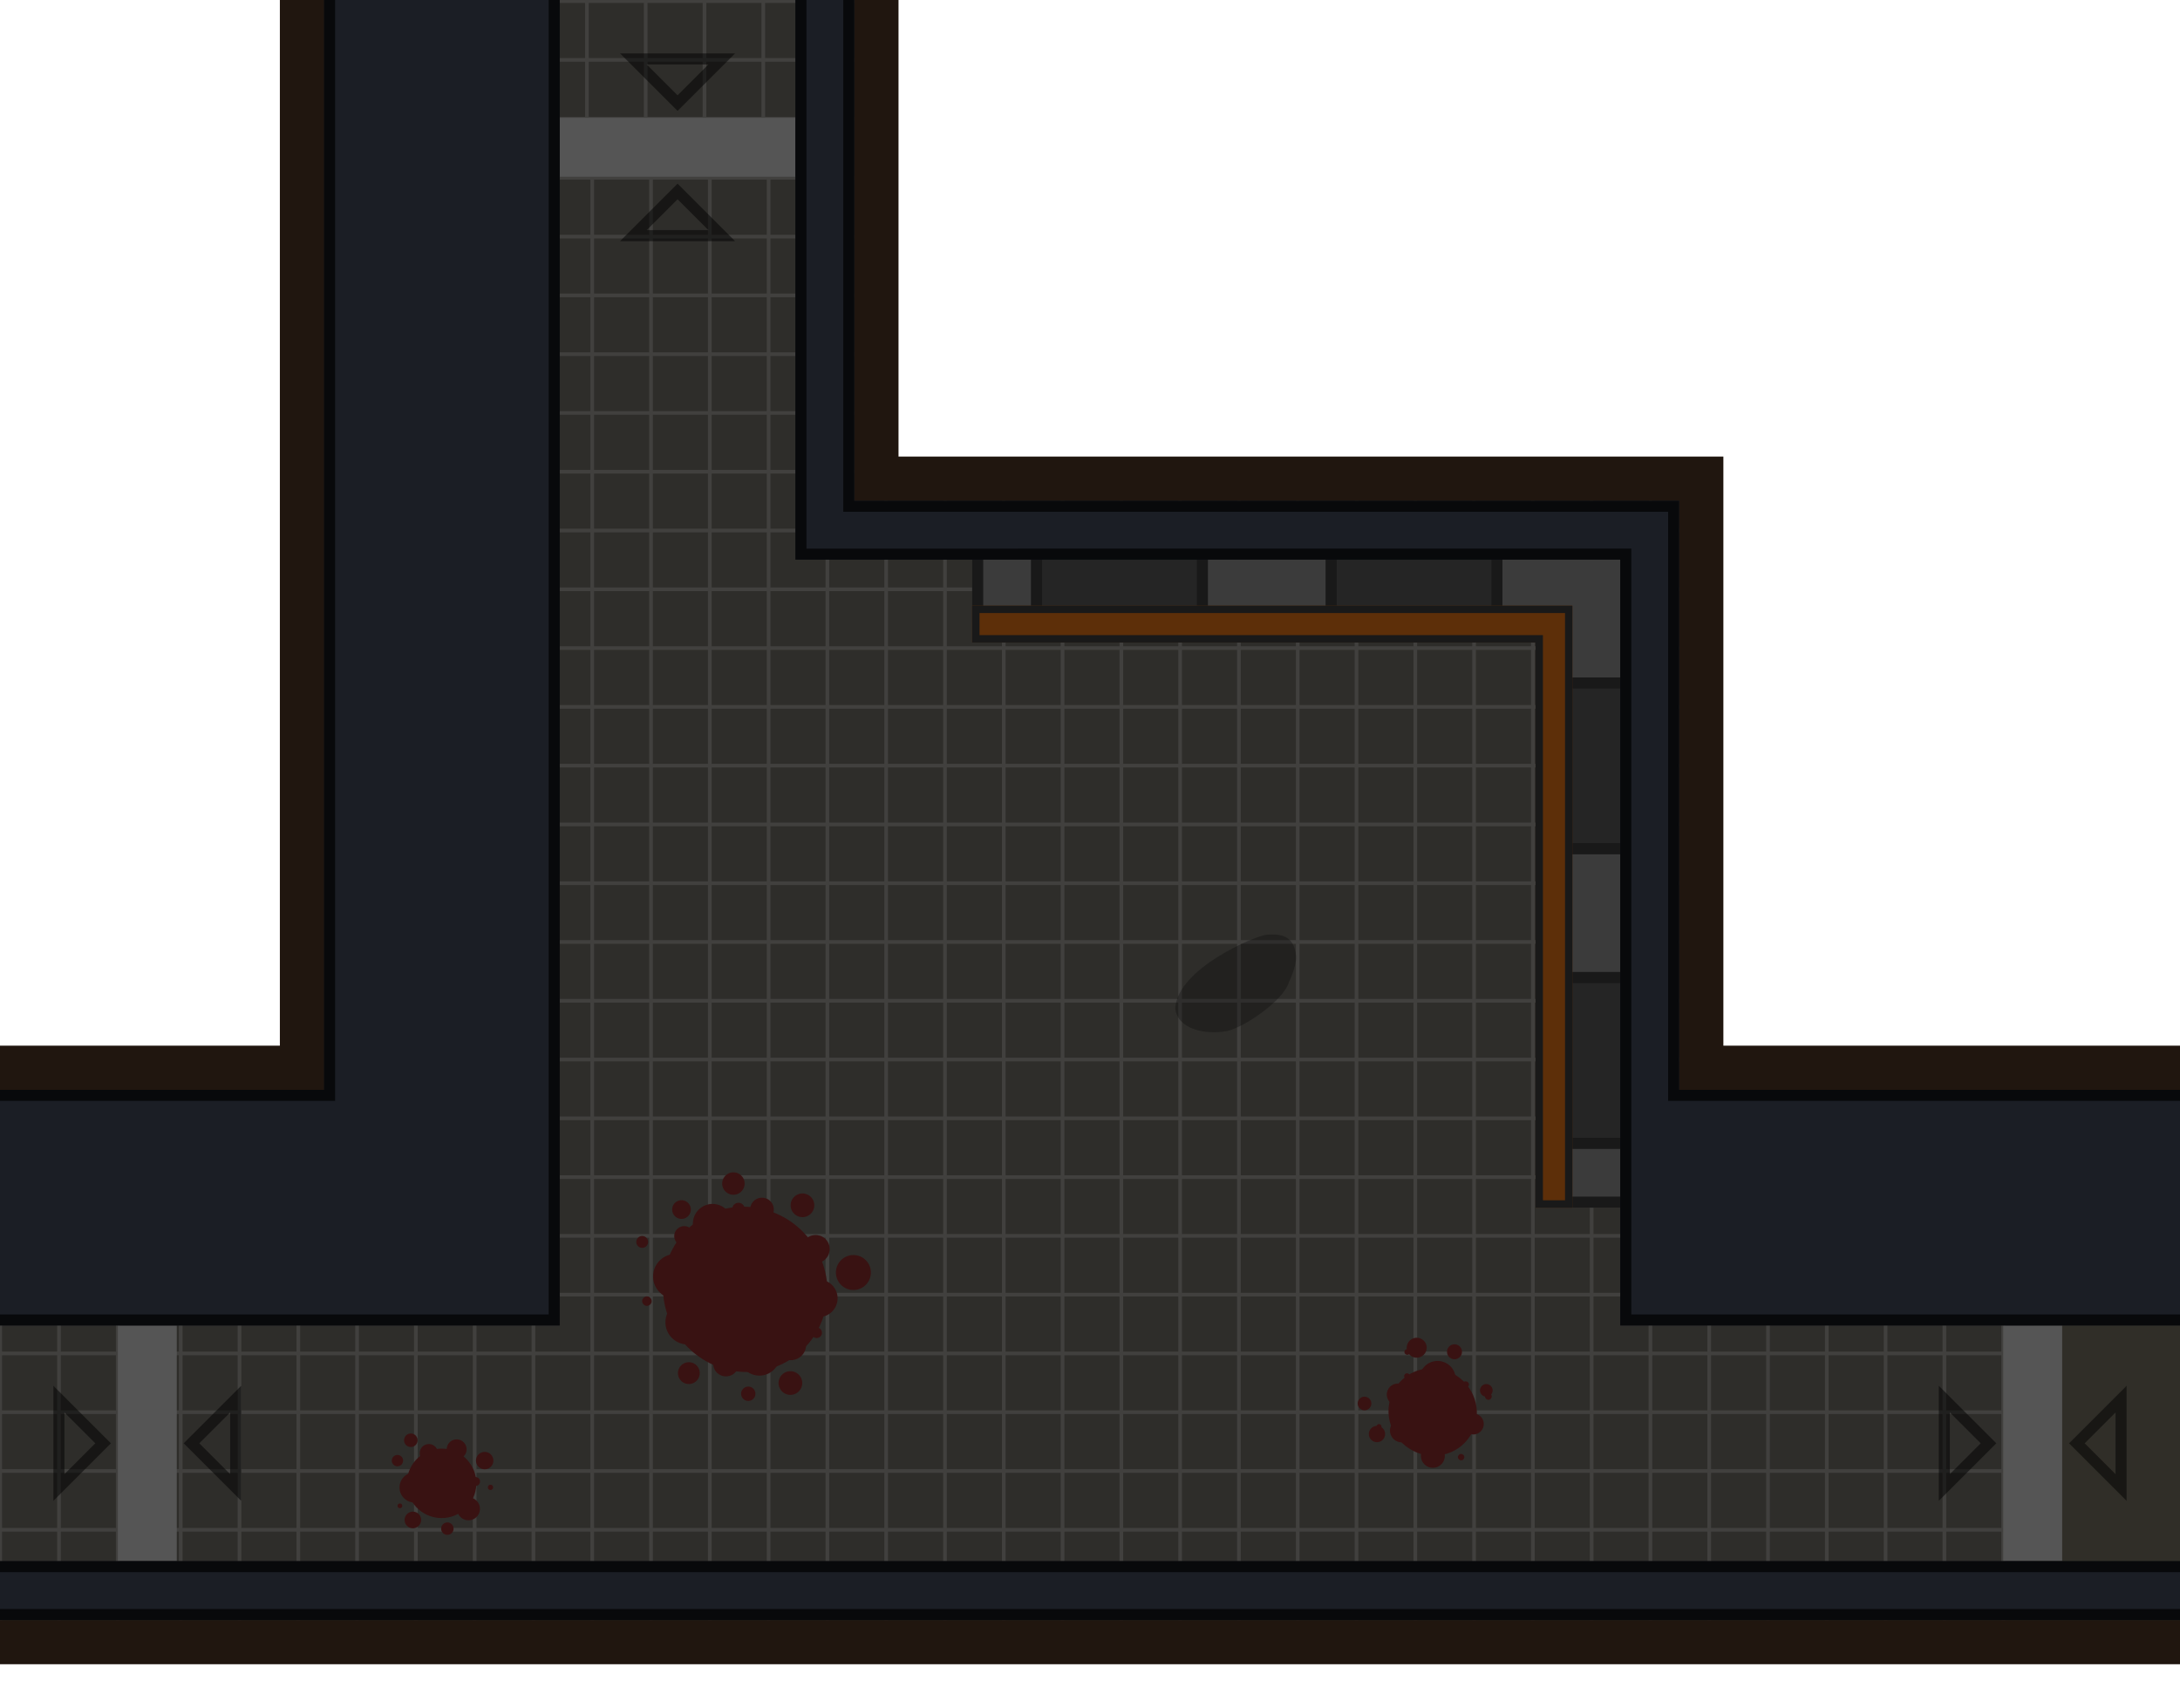 <?xml version="1.0" encoding="UTF-8" standalone="no"?>
<svg
   xmlns:dc="http://purl.org/dc/elements/1.1/"
   xmlns:cc="http://creativecommons.org/ns#"
   xmlns:rdf="http://www.w3.org/1999/02/22-rdf-syntax-ns#"
   xmlns:svg="http://www.w3.org/2000/svg"
   xmlns="http://www.w3.org/2000/svg"
   xmlns:xlink="http://www.w3.org/1999/xlink"
   xmlns:sodipodi="http://sodipodi.sourceforge.net/DTD/sodipodi-0.dtd"
   xmlns:inkscape="http://www.inkscape.org/namespaces/inkscape"
   width="1184"
   height="928"
   viewBox="0 0 313.267 245.533"
   version="1.1"
   id="svg61"
   sodipodi:docname="map-bunker-hatchet-compartment-floor-01.svg"
   inkscape:version="0.92.2 (5c3e80d, 2017-08-06)">
  <sodipodi:namedview
     pagecolor="#ffffff"
     bordercolor="#666666"
     borderopacity="1"
     objecttolerance="10"
     gridtolerance="10"
     guidetolerance="10"
     inkscape:pageopacity="0"
     inkscape:pageshadow="2"
     inkscape:window-width="1920"
     inkscape:window-height="1017"
     id="namedview63"
     showgrid="true"
     inkscape:showpageshadow="false"
     inkscape:zoom="0.88749864"
     inkscape:cx="376.54056"
     inkscape:cy="354.09778"
     inkscape:window-x="1912"
     inkscape:window-y="-8"
     inkscape:window-maximized="1"
     inkscape:current-layer="svg61"
     fit-margin-top="48"
     fit-margin-left="48"
     fit-margin-right="48"
     fit-margin-bottom="48">
    <inkscape:grid
       type="xygrid"
       id="grid872"
       empspacing="8"
       spacingy="1.058"
       spacingx="1.058"
       originx="198.967"
       originy="12.7" />
  </sodipodi:namedview>
  <defs
     id="defs27">
    <pattern
       inkscape:collect="always"
       xlink:href="#pattern2312"
       id="pattern2329"
       patternTransform="matrix(0.066,0,0,0.066,283.633,97.366)" />
    <pattern
       inkscape:collect="always"
       xlink:href="#a"
       id="pattern2312"
       patternTransform="matrix(0.066,0,0,0.066,76.2,110.068)" />
    <clipPath
       id="f">
      <path
         d="m -45.534,209.35 29.33,16.933 v 33.867 l -29.33,16.933 -29.33,-16.933 v -33.867 z"
         id="path2"
         inkscape:connector-curvature="0"
         style="fill-opacity:0.506;stroke:#ffffff;stroke-width:2.117;stroke-opacity:0.502" />
    </clipPath>
    <clipPath
       id="e">
      <path
         d="m -22.25,168.075 v -9.525 h -46.568 v 9.525 z"
         clip-path="url(#clipPath6865)"
         id="path5"
         inkscape:connector-curvature="0"
         style="fill:#a3977d;stroke-width:2.081" />
    </clipPath>
    <clipPath
       id="d">
      <path
         clip-path="url(#clipPath6865)"
         d="m 402.14,158.55 h 9.526 v -42.334 h -9.525 z"
         id="path8"
         inkscape:connector-curvature="0"
         style="fill:#a3977d;stroke-width:1.984" />
    </clipPath>
    <filter
       id="b"
       x="-0.023"
       width="1.047"
       y="-0.025"
       height="1.049"
       style="color-interpolation-filters:sRGB">
      <feGaussianBlur
         stdDeviation="1.651"
         id="feGaussianBlur11" />
    </filter>
    <pattern
       xlink:href="#a"
       id="c"
       patternTransform="matrix(0.066,0,0,0.066,76.2,110.068)" />
    <pattern
       patternUnits="userSpaceOnUse"
       width="128"
       height="128"
       patternTransform="matrix(.265 0 0 .265 0 -38.1)"
       id="a">
      <path
         fill="none"
         stroke-width="3.78"
         d="M0 0h128v128H0z"
         id="path15" />
      <path
         fill="none"
         stroke-width="3.78"
         d="M0 0h128v128H0z"
         id="path17" />
      <path
         d="M0 0h128v128H0z"
         fill="#2e2d2a"
         stroke-width="15.118"
         stroke-miterlimit="10"
         id="path19" />
      <path
         d="M60 128V68H0v-8h60V0h8v60h60v8H68v60z"
         fill="#6f6f6f"
         fill-opacity=".303"
         stroke-width="1.414"
         id="path21" />
    </pattern>
    <filter
       style="color-interpolation-filters:sRGB"
       id="a-9"
       x="-0.023"
       width="1.047"
       y="-0.025"
       height="1.049">
      <feGaussianBlur
         stdDeviation="1.651"
         id="feGaussianBlur17" />
    </filter>
    <clipPath
       id="b-4">
      <path
         style="fill:#a3977d;stroke-width:1.984"
         inkscape:connector-curvature="0"
         clip-path="url(#clipPath6865)"
         d="m 402.14,158.55 h 9.526 v -42.334 h -9.525 z"
         id="path5-3" />
    </clipPath>
    <clipPath
       id="c-3">
      <path
         style="fill:#a3977d;stroke-width:2.081"
         inkscape:connector-curvature="0"
         d="m -22.25,168.075 v -9.525 h -46.568 v 9.525 z"
         clip-path="url(#clipPath6865)"
         id="path2-7" />
    </clipPath>
    <clipPath
       id="clipPath921">
      <path
         style="fill:#a3977d;stroke-width:2.081"
         inkscape:connector-curvature="0"
         d="m -22.25,168.075 v -9.525 h -46.568 v 9.525 z"
         clip-path="url(#clipPath6865)"
         id="path919" />
    </clipPath>
    <clipPath
       id="clipPath925">
      <path
         style="fill:#a3977d;stroke-width:2.081"
         inkscape:connector-curvature="0"
         d="m -22.25,168.075 v -9.525 h -46.568 v 9.525 z"
         clip-path="url(#clipPath6865)"
         id="path923" />
    </clipPath>
    <clipPath
       id="clipPath929">
      <path
         style="fill:#a3977d;stroke-width:2.081"
         inkscape:connector-curvature="0"
         d="m -22.25,168.075 v -9.525 h -46.568 v 9.525 z"
         clip-path="url(#clipPath6865)"
         id="path927" />
    </clipPath>
    <clipPath
       id="clipPath933">
      <path
         style="fill:#a3977d;stroke-width:2.081"
         inkscape:connector-curvature="0"
         d="m -22.25,168.075 v -9.525 h -46.568 v 9.525 z"
         clip-path="url(#clipPath6865)"
         id="path931" />
    </clipPath>
    <clipPath
       id="d-8">
      <path
         style="fill-opacity:0.506;stroke:#ffffff;stroke-width:2.117;stroke-opacity:0.502"
         inkscape:connector-curvature="0"
         d="m -45.534,209.35 29.33,16.933 v 33.867 l -29.33,16.933 -29.33,-16.933 v -33.867 z"
         id="path8-8" />
    </clipPath>
    <clipPath
       id="e-8">
      <path
         style="fill:#1b1e25;stroke-width:3.175;stroke-opacity:0.706"
         inkscape:connector-curvature="0"
         d="m 169.333,190.5 h -50.8 v -38.1 l 42.335,-0.059 V 97.367 H 228.6 v 8.466 h -59.267 z"
         id="path14" />
    </clipPath>
    <clipPath
       id="f-8">
      <path
         style="fill:#1b1e25;stroke-width:3.175;stroke-opacity:0.706"
         inkscape:connector-curvature="0"
         d="M 169.333,0 V 55.033 H 228.6 V 63.5 H 160.867 V 8.467 H 8.467 V 152.341 L 50.8,152.4 v 38.1 H 0 L 0.001,0 Z"
         id="path11" />
    </clipPath>
    <clipPath
       id="h-6">
      <path
         style="fill:#252525;stroke-width:1.467"
         inkscape:connector-curvature="0"
         d="m 496.26,-65.722 v -10.054 h -25.4 v 10.054 z"
         id="path12" />
    </clipPath>
    <clipPath
       id="clipPath3438">
      <path
         style="fill:#252525;stroke-width:1.467"
         inkscape:connector-curvature="0"
         d="m 496.26,-65.722 v -10.054 h -25.4 v 10.054 z"
         id="path3436" />
    </clipPath>
    <clipPath
       id="clipPath3442">
      <path
         style="fill:#252525;stroke-width:1.467"
         inkscape:connector-curvature="0"
         d="m 496.26,-65.722 v -10.054 h -25.4 v 10.054 z"
         id="path3440" />
    </clipPath>
    <clipPath
       id="clipPath3446">
      <path
         style="fill:#252525;stroke-width:1.467"
         inkscape:connector-curvature="0"
         d="m 496.26,-65.722 v -10.054 h -25.4 v 10.054 z"
         id="path3444" />
    </clipPath>
    <clipPath
       clipPathUnits="userSpaceOnUse"
       id="clipPath916">
      <path
         sodipodi:nodetypes="ccccccc"
         style="fill:#5d2f09;stroke-width:0.748"
         inkscape:connector-curvature="0"
         d="m 118.534,65.881 86.253,-7.94e-4 0.001,86.519 h -5.292 V 71.172 l -80.962,7.93e-4 z"
         id="path918" />
    </clipPath>
    <clipPath
       clipPathUnits="userSpaceOnUse"
       id="clipPath922">
      <path
         sodipodi:nodetypes="ccccccc"
         style="fill:#3b3b3b;stroke-width:4.7"
         inkscape:connector-curvature="0"
         d="m 118.534,57.492 v 10.77 h 82.55 v 84.137 h 12.171 V 57.492 Z"
         id="path924" />
    </clipPath>
    <pattern
       inkscape:collect="always"
       xlink:href="#pattern2323"
       id="pattern2327"
       patternTransform="matrix(0,0.066,-0.066,0,-63.499,71.967)" />
    <pattern
       inkscape:collect="always"
       xlink:href="#pattern2312-7"
       id="pattern2323"
       patternTransform="matrix(0.066,0,0,0.066,-194.733,110.068)" />
    <pattern
       inkscape:collect="always"
       xlink:href="#a-7"
       id="pattern2312-7"
       patternTransform="matrix(0.066,0,0,0.066,76.2,110.068)" />
    <pattern
       patternUnits="userSpaceOnUse"
       width="128"
       height="128"
       patternTransform="matrix(.265 0 0 .265 0 -38.1)"
       id="a-7">
      <path
         fill="none"
         stroke-width="3.78"
         d="M0 0h128v128H0z"
         id="path15-1" />
      <path
         fill="none"
         stroke-width="3.78"
         d="M0 0h128v128H0z"
         id="path17-0" />
      <path
         d="M0 0h128v128H0z"
         fill="#2e2d2a"
         stroke-width="15.118"
         stroke-miterlimit="10"
         id="path19-2" />
      <path
         d="M60 128V68H0v-8h60V0h8v60h60v8H68v60z"
         fill="#6f6f6f"
         fill-opacity=".303"
         stroke-width="1.414"
         id="path21-0" />
    </pattern>
    <pattern
       inkscape:collect="always"
       xlink:href="#pattern2323-4"
       id="pattern2331"
       patternTransform="matrix(0.066,0,0,0.066,12.701,97.366)" />
    <pattern
       inkscape:collect="always"
       xlink:href="#pattern2312-1"
       id="pattern2323-4"
       patternTransform="matrix(0.066,0,0,0.066,-194.733,110.068)" />
    <pattern
       inkscape:collect="always"
       xlink:href="#a-4"
       id="pattern2312-1"
       patternTransform="matrix(0.066,0,0,0.066,76.2,110.068)" />
    <pattern
       patternUnits="userSpaceOnUse"
       width="128"
       height="128"
       patternTransform="matrix(.265 0 0 .265 0 -38.1)"
       id="a-4">
      <path
         fill="none"
         stroke-width="3.78"
         d="M0 0h128v128H0z"
         id="path15-17" />
      <path
         fill="none"
         stroke-width="3.78"
         d="M0 0h128v128H0z"
         id="path17-9" />
      <path
         d="M0 0h128v128H0z"
         fill="#2e2d2a"
         stroke-width="15.118"
         stroke-miterlimit="10"
         id="path19-3" />
      <path
         d="M60 128V68H0v-8h60V0h8v60h60v8H68v60z"
         fill="#6f6f6f"
         fill-opacity=".303"
         stroke-width="1.414"
         id="path21-4" />
    </pattern>
    <filter
       inkscape:collect="always"
       style="color-interpolation-filters:sRGB"
       id="filter1783"
       x="-0.017"
       width="1.034"
       y="-0.022"
       height="1.044">
      <feGaussianBlur
         inkscape:collect="always"
         stdDeviation="2.21"
         id="feGaussianBlur1785" />
    </filter>
    <clipPath
       clipPathUnits="userSpaceOnUse"
       id="clipPath1801">
      <path
         sodipodi:nodetypes="ccccccccccccccccccccccc"
         inkscape:connector-curvature="0"
         id="path1803"
         d="m 46.569,-4.235 -0.002,160.868 -50.8,-5.3e-4 v 33.866 l 84.664,5.3e-4 0.003,-194.733 z m 67.731,0.001 V 80.434 H 232.832 V 190.5 l 84.668,1e-5 v -33.867 l -76.2,-1e-5 V 71.967 H 122.767 V -4.233 Z M -4.233,224.366 v 8.467 H 317.5 v -8.467 z"
         style="fill:#1b1e25;stroke-width:2.226" />
    </clipPath>
  </defs>
  <path
     inkscape:connector-curvature="0"
     style="fill:#130902;fill-opacity:0.945;stroke-width:1.317;filter:url(#filter1783)"
     d="m 40.217,-1.3018918e-4 h 88.9 V 65.617 h 118.533 v 84.667 l 65.617,0 0,88.9 H 3.6e-6 V 150.283 H 40.217 Z"
     id="path38"
     sodipodi:nodetypes="ccccccccccc" />
  <path
     d="m -198.966,21.167 h 50.8 v 50.8 l 118.533,-8.5e-5 V 182.033 h 50.8 v 50.8 l -84.666,-2.7e-4 v 42.333 H -182.033 v -42.333 -16.933 h -16.933 -42.333 V 97.367 h 42.333 z"
     id="path2321"
     inkscape:connector-curvature="0"
     style="fill:url(#pattern2331);fill-opacity:1;stroke-width:1"
     sodipodi:nodetypes="ccccccccccccccccc" />
  <path
     sodipodi:nodetypes="ccccccccccc"
     style="fill:url(#pattern2327);fill-opacity:1;stroke-width:1"
     inkscape:connector-curvature="0"
     id="path2325"
     d="m -29.633,-139.7 v 59.267 H 122.767 V 21.167 H 71.967 v -50.8 H -148.167 v 50.8 h -50.8 l -1.7e-4,-160.867 z" />
  <path
     d="M 512.234,71.966 H 342.9 V 182.033 h -50.8 v 50.8 h 220.133 z"
     id="path33"
     inkscape:connector-curvature="0"
     style="fill:#302e28;stroke-width:1"
     sodipodi:nodetypes="ccccccc" />
  <path
     sodipodi:nodetypes="ccccccccccc"
     style="fill:url(#pattern2329);fill-opacity:1"
     inkscape:connector-curvature="0"
     id="path2280"
     d="m 71.967,21.167 h 50.8 v 50.8 l 118.533,-8.4e-5 V 182.033 h 50.801 v 50.8 l -270.933,1.7e-4 V 182.033 h 50.8 z" />
  <g
     id="g2341"
     transform="translate(279.4,-46.565)">
    <path
       style="fill:#555555"
       inkscape:connector-curvature="0"
       id="path53"
       d="m 16.934,270.932 v -33.866 H 8.467 v 33.866 z" />
    <path
       style="fill:none;stroke:#000000;stroke-width:1.587;stroke-linecap:square;stroke-opacity:0.502"
       inkscape:connector-curvature="0"
       id="path55"
       d="m 19.05,253.999 6.35,-6.35 v 12.7 z m -19.05,-6.35 6.35,6.35 -6.35,6.35 z" />
  </g>
  <g
     id="g2341-3"
     transform="translate(8.467,-46.565)">
    <path
       style="fill:#555555"
       inkscape:connector-curvature="0"
       id="path53-8"
       d="m 16.934,270.932 v -33.866 H 8.467 v 33.866 z" />
    <path
       style="fill:none;stroke:#000000;stroke-width:1.587;stroke-linecap:square;stroke-opacity:0.502"
       inkscape:connector-curvature="0"
       id="path55-3"
       d="m 19.05,253.999 6.35,-6.35 v 12.7 z m -19.05,-6.35 6.35,6.35 -6.35,6.35 z" />
  </g>
  <g
     id="g2341-6"
     transform="rotate(90,171.449,179.916)">
    <path
       style="fill:#555555"
       inkscape:connector-curvature="0"
       id="path53-0"
       d="m 16.934,270.932 v -33.866 H 8.467 v 33.866 z" />
    <path
       style="fill:none;stroke:#000000;stroke-width:1.587;stroke-linecap:square;stroke-opacity:0.502"
       inkscape:connector-curvature="0"
       id="path55-8"
       d="m 19.05,253.999 6.35,-6.35 v 12.7 z m -19.05,-6.35 6.35,6.35 -6.35,6.35 z" />
  </g>
  <path
     id="path920"
     d="m 118.534,57.492 v 10.77 h 82.55 v 84.137 h 12.171 V 57.492 Z"
     inkscape:connector-curvature="0"
     style="fill:#3b3b3b;stroke:#191919;stroke-width:3.175;stroke-miterlimit:4;stroke-dasharray:none;stroke-opacity:1"
     sodipodi:nodetypes="ccccccc"
     clip-path="url(#clipPath922)"
     transform="translate(21.166,21.167)" />
  <path
     inkscape:connector-curvature="0"
     style="fill:#252525;stroke:#191919;stroke-width:3.175"
     transform="matrix(1,0,0,1,-322.691,154.621)"
     d="m 496.26,-65.722 v -10.054 h -25.4 v 10.054 z"
     clip-path="url(#h-6)"
     id="path69"
     sodipodi:nodetypes="ccccc" />
  <path
     id="path3044"
     clip-path="url(#h-6)"
     d="m 496.26,-65.722 v -10.054 h -25.4 v 10.054 z"
     transform="matrix(0,1,-1,0,158.645,-331.158)"
     style="fill:#252525;stroke:#191919;stroke-width:3.175"
     inkscape:connector-curvature="0"
     sodipodi:nodetypes="ccccc" />
  <path
     id="path3048"
     clip-path="url(#h-6)"
     d="m 496.26,-65.722 v -10.054 h -25.4 v 10.054 z"
     transform="matrix(1,0,0,1,-280.358,154.621)"
     style="fill:#252525;stroke:#191919;stroke-width:3.175"
     inkscape:connector-curvature="0"
     sodipodi:nodetypes="ccccc" />
  <path
     inkscape:connector-curvature="0"
     style="fill:#252525;stroke:#191919;stroke-width:3.175"
     transform="matrix(0,1,-1,0,158.645,-373.491)"
     d="m 496.26,-65.722 v -10.054 h -25.4 v 10.054 z"
     clip-path="url(#h-6)"
     id="path3052"
     sodipodi:nodetypes="ccccc" />
  <path
     style="fill:#0c0c0c;fill-opacity:0.328;stroke-width:0.707"
     inkscape:connector-curvature="0"
     id="path3222"
     d="m 186.251,137.404 c -0.298,-3.256 -2.621,-3.147 -4.215,-3.069 -1.737,0.178 -12.74,4.85 -13.152,10.515 0.199,2.994 4.243,3.968 7.524,3.316 2.524,-0.599 8.05,-4.399 8.801,-6.994 0,0 1.113,-2.207 1.042,-3.768 z"
     sodipodi:nodetypes="cccccc" />
  <path
     id="path914"
     d="m 118.534,65.881 86.253,-7.94e-4 0.001,86.519 h -5.292 V 71.172 l -80.962,7.94e-4 z"
     inkscape:connector-curvature="0"
     style="fill:#5d2f09;stroke:#191919;stroke-width:2.117;stroke-miterlimit:4;stroke-dasharray:none;stroke-opacity:1"
     sodipodi:nodetypes="ccccccc"
     clip-path="url(#clipPath916)"
     transform="translate(21.166,21.167)" />
  <path
     style="fill:#1b1e25;stroke-width:3.175;stroke:#000000;stroke-opacity:0.706;stroke-miterlimit:4;stroke-dasharray:none"
     d="m 46.569,-4.235 -0.002,160.868 -50.8,-5.3e-4 v 33.866 l 84.664,5.3e-4 0.003,-194.733 z m 67.731,0.001 0,84.668 H 232.832 V 190.5 l 84.668,1e-5 v -33.867 l -76.2,-1e-5 V 71.967 H 122.767 l 0,-76.2 z M -4.233,224.366 v 8.467 l 321.733,0 v -8.467 z"
     id="path1799"
     inkscape:connector-curvature="0"
     sodipodi:nodetypes="ccccccccccccccccccccccc"
     clip-path="url(#clipPath1801)" />
  <g
     style="fill:#391212"
     transform="matrix(-0.449,-0.288,-0.288,0.449,294.515,82.347)"
     id="g82">
    <ellipse
       cx="17.816"
       cy="279.992"
       rx="11.982"
       ry="11.713"
       id="ellipse46" />
    <circle
       cx="30.785"
       cy="267.741"
       r="2.693"
       id="circle48" />
    <circle
       cx="21.496"
       cy="271.824"
       r="4.892"
       id="circle50" />
    <circle
       cx="6.866"
       cy="276.806"
       r="2.827"
       id="circle52" />
    <circle
       cx="28.272"
       cy="281.114"
       r="2.962"
       id="circle54" />
    <circle
       cx="21.63"
       cy="263.163"
       r="2.019"
       id="circle56" />
    <circle
       cx="32.311"
       cy="270.074"
       r="0.763"
       id="circle58" />
    <circle
       cx="34.51"
       cy="287.98"
       r="1.84"
       id="circle60" />
    <circle
       cx="27.24"
       cy="293.096"
       r="2.199"
       id="circle62" />
    <circle
       cx="4.802"
       cy="286.095"
       r="0.853"
       id="circle64" />
    <circle
       cx="11.399"
       cy="289.91"
       r="3.231"
       id="circle66" />
    <circle
       cx="8.167"
       cy="278.96"
       r="1.436"
       id="circle68" />
    <circle
       cx="8.796"
       cy="267.292"
       r="1.705"
       id="circle70" />
    <circle
       cx="22.124"
       cy="288.698"
       r="3.186"
       id="circle72" />
    <circle
       cx="14.316"
       cy="268.952"
       r="0.853"
       id="circle74" />
    <circle
       cx="28.855"
       cy="275.594"
       r="0.763"
       id="circle76" />
    <circle
       cx="27.868"
       cy="291.121"
       r="0.673"
       id="circle78" />
    <circle
       cx="7.449"
       cy="268.369"
       r="0.898"
       id="circle80" />
  </g>
  <g
     style="fill:#391212"
     transform="matrix(-0.443,-0.014,0.014,-0.443,68.054,336.616)"
     id="g40"
     inkscape:transform-center-x="7.1549372"
     inkscape:transform-center-y="-1.7887343">
    <circle
       r="11.264"
       cy="278.017"
       cx="19.162"
       id="circle14" />
    <circle
       r="3.725"
       cy="270.029"
       cx="10.187"
       id="circle16" />
    <circle
       r="2.693"
       cy="265.856"
       cx="28.093"
       id="circle18" />
    <circle
       r="4.892"
       cy="276.402"
       cx="27.868"
       id="circle20" />
    <circle
       r="2.827"
       cy="285.826"
       cx="5.43"
       id="circle22" />
    <circle
       r="2.962"
       cy="287.666"
       cx="23.605"
       id="circle24" />
    <circle
       r="2.019"
       cy="263.388"
       cx="16.829"
       id="circle26" />
    <circle
       r="0.763"
       cy="270.299"
       cx="32.446"
       id="circle28" />
    <circle
       r="1.84"
       cy="284.928"
       cx="33.702"
       id="circle30" />
    <circle
       r="2.199"
       cy="291.66"
       cx="29.573"
       id="circle32" />
    <circle
       r="0.853"
       cy="277.21"
       cx="3.276"
       id="circle34" />
    <circle
       r="3.231"
       cy="289.192"
       cx="14.63"
       id="circle36" />
    <circle
       r="1.436"
       cy="278.96"
       cx="8.167"
       id="circle38" />
  </g>
  <g
     style="fill:#391212;fill-opacity:1"
     transform="rotate(51.584,158.062,321.587)"
     id="g52"
     inkscape:transform-center-x="-1.4906119"
     inkscape:transform-center-y="2.3849791">
    <ellipse
       style="fill:#391212;fill-opacity:1;stroke-width:3.773"
       cx="19.611"
       cy="276.85"
       rx="11.982"
       ry="11.713"
       id="ellipse2" />
    <circle
       style="fill:#391212;fill-opacity:1;stroke-width:1.958"
       cx="27.195"
       cy="269.356"
       r="2.693"
       id="circle4" />
    <circle
       style="fill:#391212;fill-opacity:1;stroke-width:1.958"
       cx="21.496"
       cy="271.824"
       r="4.892"
       id="circle6" />
    <circle
       style="fill:#391212;fill-opacity:1;stroke-width:1.958"
       cx="9.289"
       cy="274.652"
       r="2.827"
       id="circle8" />
    <circle
       style="fill:#391212;fill-opacity:1;stroke-width:1.958"
       cx="28.272"
       cy="281.114"
       r="2.962"
       id="circle10" />
    <circle
       style="fill:#391212;fill-opacity:1;stroke-width:1.958"
       cx="21.361"
       cy="265.317"
       r="2.019"
       id="circle12" />
    <circle
       style="fill:#391212;fill-opacity:1;stroke-width:1.958"
       cx="30.875"
       cy="272.677"
       r="0.763"
       id="circle14-1" />
    <circle
       style="fill:#391212;fill-opacity:1;stroke-width:1.958"
       cx="26.253"
       cy="285.646"
       r="1.84"
       id="circle16-5" />
    <circle
       style="fill:#391212;fill-opacity:1;stroke-width:1.958"
       cx="29.933"
       cy="276.671"
       r="2.199"
       id="circle18-3" />
    <circle
       style="fill:#391212;fill-opacity:1;stroke-width:1.958"
       cx="5.071"
       cy="284.21"
       r="0.853"
       id="circle20-7" />
    <circle
       style="fill:#391212;fill-opacity:1;stroke-width:1.958"
       cx="11.937"
       cy="283.537"
       r="3.231"
       id="circle22-4" />
    <circle
       style="fill:#391212;fill-opacity:1;stroke-width:1.958"
       cx="8.167"
       cy="278.96"
       r="1.436"
       id="circle24-6" />
    <circle
       style="fill:#391212;fill-opacity:1;stroke-width:1.958"
       cx="12.117"
       cy="267.83"
       r="1.705"
       id="circle26-8" />
    <circle
       style="fill:#391212;fill-opacity:1;stroke-width:1.958"
       cx="18.175"
       cy="286.275"
       r="3.186"
       id="circle28-2" />
    <circle
       style="fill:#391212;fill-opacity:1;stroke-width:1.958"
       cx="14.316"
       cy="268.952"
       r="0.853"
       id="circle30-7" />
    <circle
       style="fill:#391212;fill-opacity:1;stroke-width:1.958"
       cx="28.855"
       cy="275.594"
       r="0.763"
       id="circle32-5" />
    <circle
       style="fill:#391212;fill-opacity:1;stroke-width:1.958"
       cx="12.161"
       cy="288.967"
       r="0.673"
       id="circle34-2" />
    <circle
       style="fill:#391212;fill-opacity:1;stroke-width:1.958"
       cx="9.963"
       cy="270.433"
       r="0.898"
       id="circle36-6" />
    <circle
       style="fill:#391212;fill-opacity:1;stroke-width:1.958"
       cx="6.642"
       cy="268.728"
       r="1.616"
       id="circle38-3" />
    <circle
       style="fill:#391212;fill-opacity:1;stroke-width:1.958"
       cx="15.258"
       cy="262.894"
       r="1.705"
       id="circle40" />
    <circle
       style="fill:#391212;fill-opacity:1;stroke-width:1.958"
       cx="27.375"
       cy="263.163"
       r="2.513"
       id="circle42" />
    <circle
       style="fill:#391212;fill-opacity:1;stroke-width:1.958"
       cx="34.196"
       cy="280.126"
       r="1.705"
       id="circle44" />
    <circle
       style="fill:#391212;fill-opacity:1;stroke-width:1.958"
       cx="24.009"
       cy="290.672"
       r="1.571"
       id="circle46" />
    <circle
       style="fill:#391212;fill-opacity:1;stroke-width:1.958"
       cx="31.638"
       cy="285.826"
       r="1.032"
       id="circle48-9" />
    <circle
       style="fill:#391212;fill-opacity:1;stroke-width:1.958"
       cx="4.936"
       cy="276.895"
       r="1.346"
       id="circle50-2" />
  </g>
</svg>

